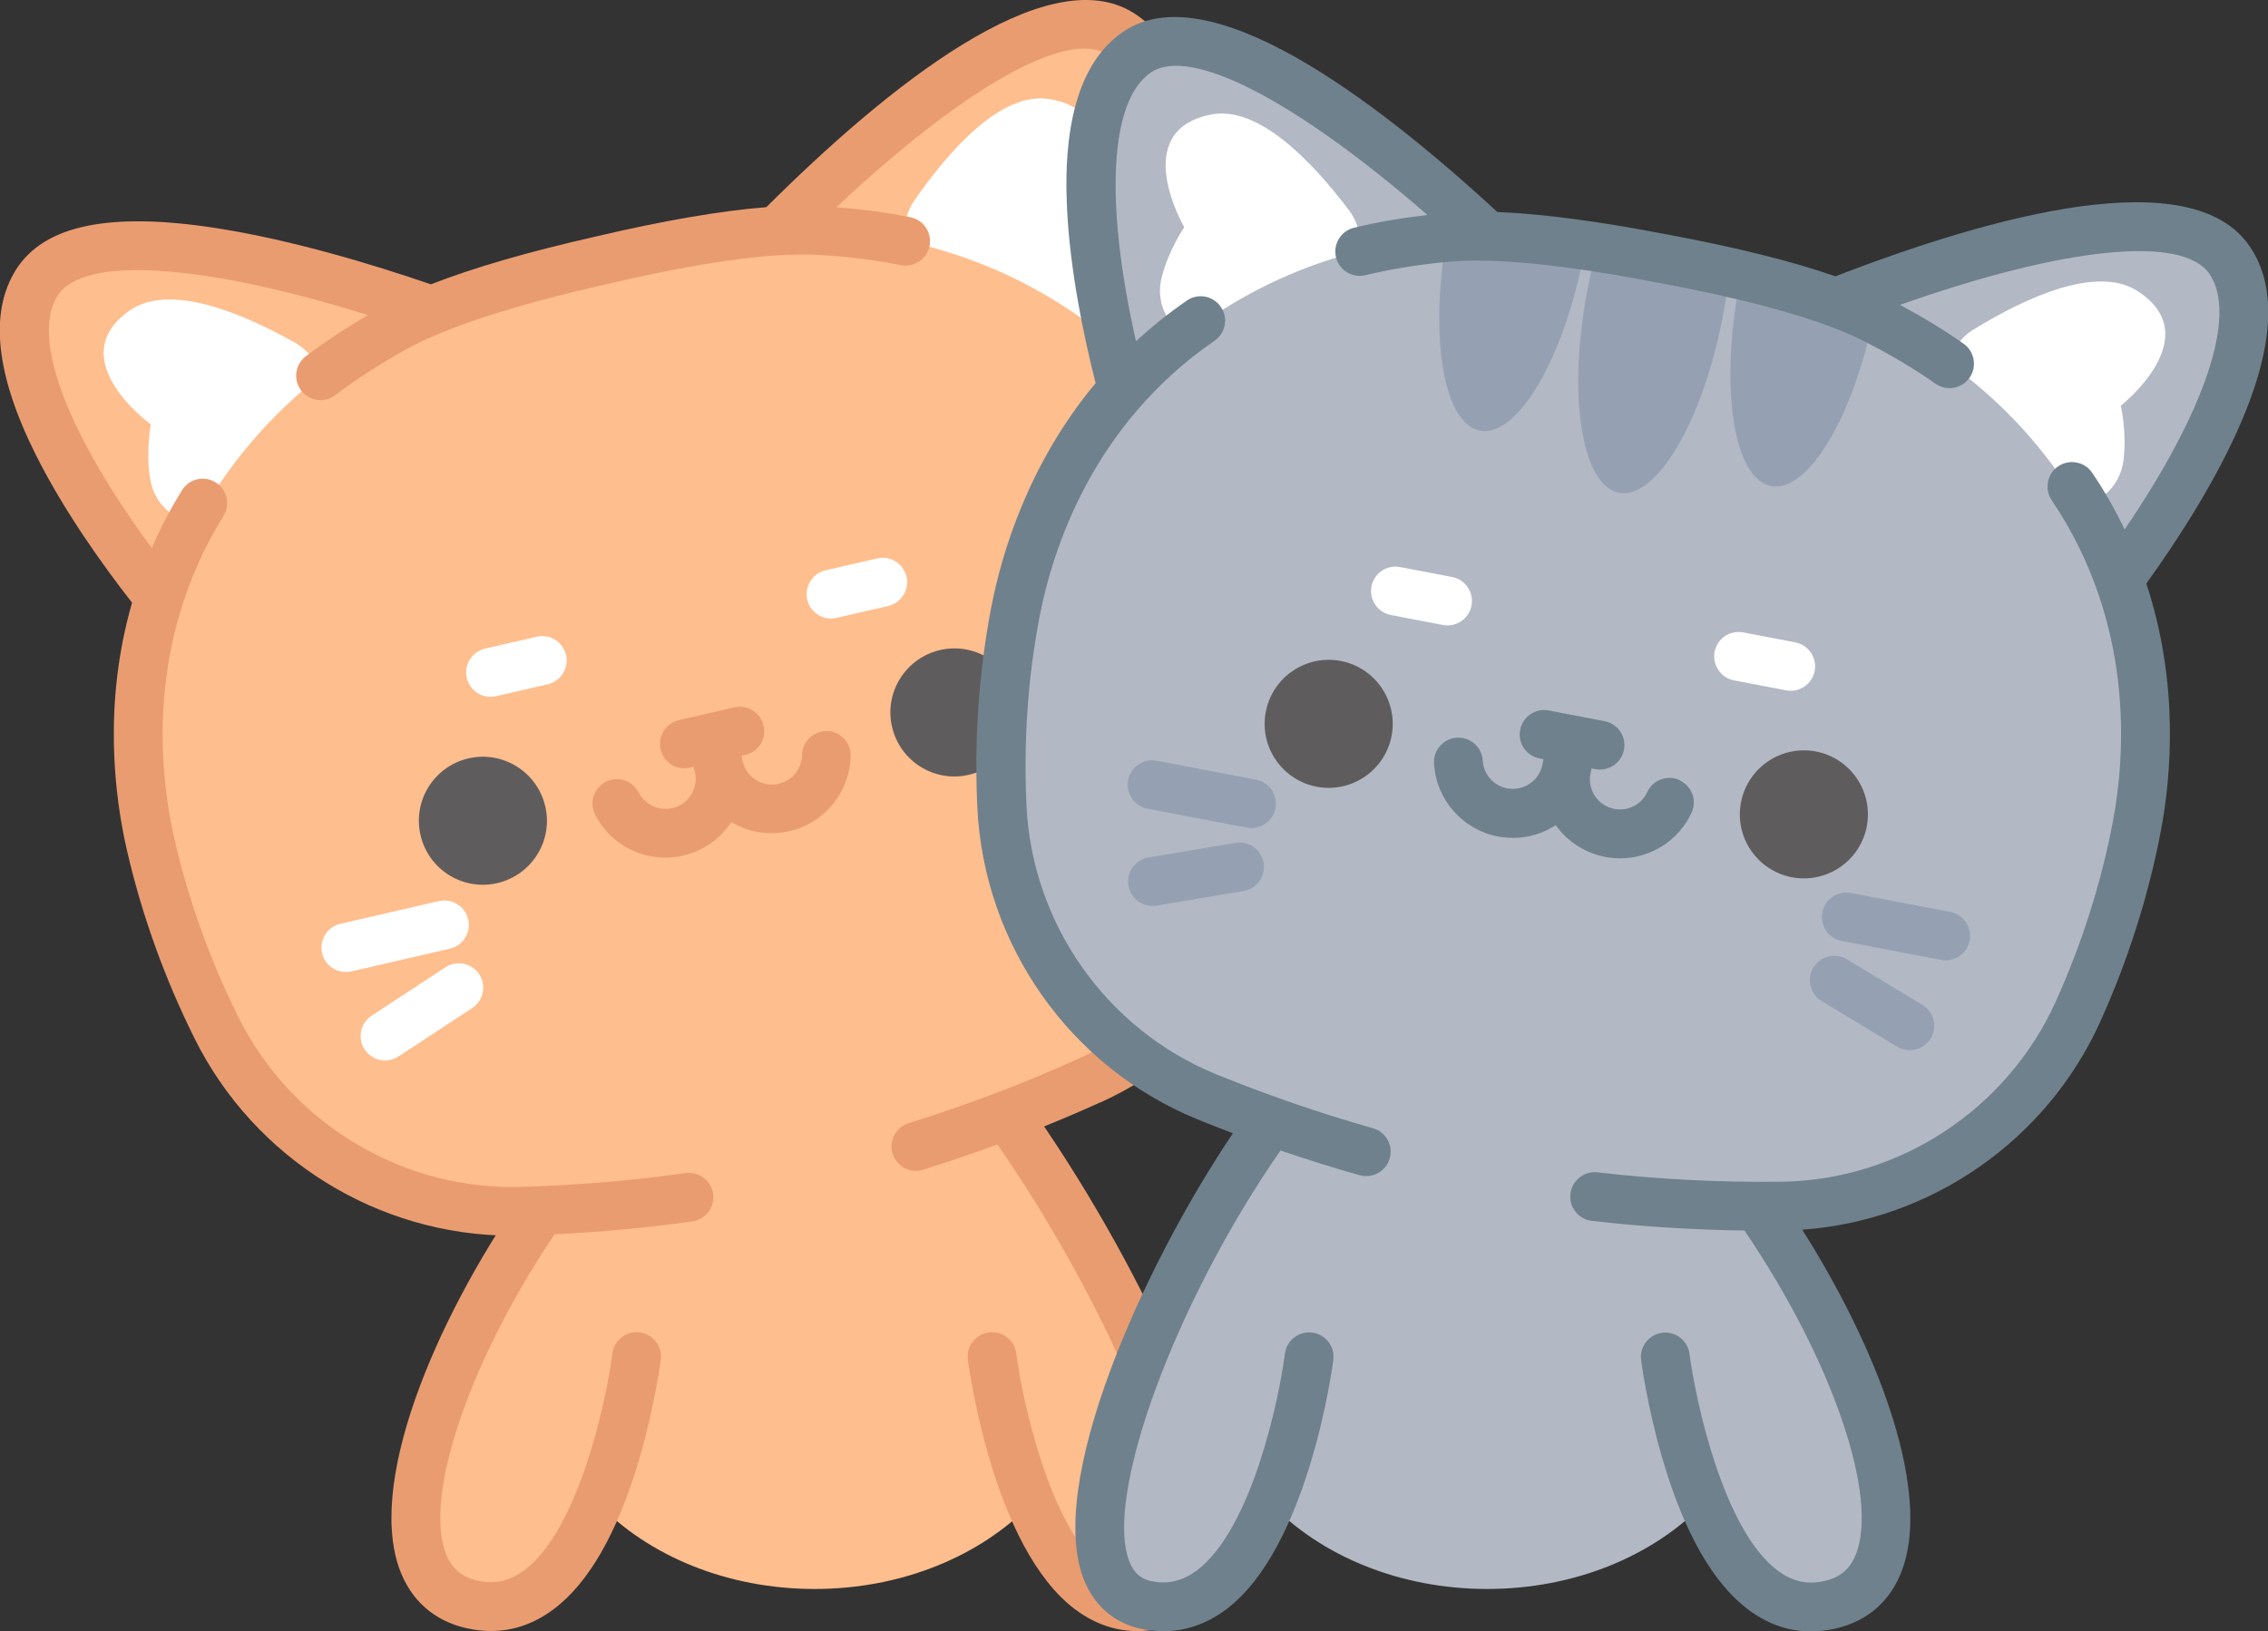 <?xml version="1.0" encoding="UTF-8"?>
<svg id="Capa_2" xmlns="http://www.w3.org/2000/svg" viewBox="0 0 220.69 158.72">
  <rect x="0" y="0" width="220.69" height="158.72" fill="#333333" stroke="none"/>
  <defs>
    <style>
      .cls-1 {
        fill: #5f5c5d;
      }

      .cls-2 {
        fill: #fff;
      }

      .cls-3 {
        fill: #6f818c;
      }

      .cls-4 {
        fill: #95a1b3;
      }

      .cls-5 {
        fill: #ea9c71;
      }

      .cls-6 {
        fill: #b2b8c4;
      }

      .cls-7 {
        fill: #ffbe8d;
      }
    </style>
  </defs>
  <g id="OBJECTS">
    <g>
      <g>
        <path class="cls-7" d="M106.15,105.1c11.41-5.18,18.7-16.46,18.82-28.99.06-6.42-.61-12.67-2.02-18.77-1.62-7.04-5.12-14.85-11.26-21.31,1.94-8.65,5.2-27.86-2.65-32.77-7.91-4.95-25.69,11.45-33.4,19.2-4.63.28-10.46,1.3-17.05,2.85-6.6,1.49-12.29,3.12-16.58,4.89-10.33-3.6-33.49-10.57-38.43-2.67-4.91,7.85,6.4,23.68,11.94,30.63-2.7,8.49-2.44,17.04-.82,24.09,1.4,6.09,3.53,12.01,6.39,17.76,5.58,11.22,17.07,18.18,29.6,17.85.67-.02,1.33-.05,1.99-.08-11.32,16.39-17.54,36.59-6.22,38.45,5.6.92,9.32-4.18,11.72-9.93,4.89,5.07,12.51,8.33,21.09,8.33s16.2-3.26,21.09-8.33c2.39,5.75,6.12,10.86,11.72,9.93,13.64-2.25,1.8-31.13-13.73-47.87,2.62-1.01,5.23-2.09,7.81-3.26Z"/>
        <path class="cls-2" d="M105.08,20.51s1.59,2.12,2.37,4.73c.73,2.41-.32,4.62-2.07,5.84-5.12-3.68-10.99-6.29-17.24-7.61-.25-1.34,0-2.77.86-4,3.43-4.94,8.45-10.58,13.1-9.83,8.09,1.32,2.99,10.87,2.99,10.87Z"/>
        <path class="cls-2" d="M14.67,41.31s-.5,2.6-.06,5.29c.4,2.49,2.31,4.01,4.42,4.35,2.99-5.54,7.13-10.46,12.18-14.38-.36-1.32-1.22-2.49-2.52-3.23-5.25-2.95-12.23-5.82-16.08-3.12-6.7,4.72,2.06,11.08,2.06,11.08Z"/>
        <path class="cls-5" d="M107.13,107.26c12.15-5.52,20.09-17.74,20.21-31.13.06-6.57-.64-13.07-2.08-19.32-1.21-5.28-4.13-13.87-10.99-21.49.99-4.65,2.06-11.02,2.13-17.05.1-8.69-1.95-14.42-6.11-17.02-8.46-5.29-23.96,7.19-35.72,18.91-4.43.35-9.96,1.3-16.52,2.84-6.59,1.49-11.98,3.05-16.12,4.67-5.59-1.92-13.47-4.31-20.81-5.46-10.44-1.63-16.84-.31-19.58,4.06-2.6,4.16-1.95,10.2,1.94,17.98,2.7,5.4,6.45,10.66,9.37,14.4-2.84,9.85-1.71,18.85-.49,24.13,1.44,6.25,3.65,12.41,6.58,18.29,5.83,11.73,17.89,19.18,30.89,19.18.3,0,.6,0,.89-.01,5.59-.15,11.19-.61,16.65-1.38,1.3-.18,2.2-1.38,2.02-2.68-.18-1.3-1.38-2.21-2.68-2.02-5.28.74-10.7,1.19-16.11,1.34-.26,0-.51.01-.77.01-11.21,0-21.61-6.43-26.64-16.55-2.76-5.55-4.84-11.34-6.2-17.24-1.49-6.49-2.86-19.21,4.76-31.51.69-1.12.35-2.58-.77-3.27-1.12-.69-2.58-.35-3.27.77-1.16,1.87-2.13,3.75-2.94,5.62C6.52,42.14,3.01,32.91,5.59,28.79c2.47-3.94,14.09-3.16,30.21,1.87-2.14,1.25-4.17,2.59-6.04,4.01-1.05.79-1.25,2.28-.46,3.33.47.62,1.18.94,1.89.94.5,0,1-.16,1.43-.48,2.11-1.6,4.45-3.11,6.93-4.48,3.96-2.17,10.53-4.31,19.56-6.34,8.99-2.11,15.84-3.07,20.35-2.84,2.84.15,5.6.48,8.2,1,1.28.26,2.54-.58,2.79-1.87.26-1.29-.58-2.54-1.87-2.79-2.3-.46-4.71-.78-7.19-.97,12.31-11.57,22.42-17.35,26.36-14.88,4.11,2.58,4.99,12.41,2.44,26.08-1.55-1.32,8.92,20.02,10.41,26.51,1.36,5.89,2.01,12.02,1.96,18.21-.11,11.56-6.95,22.1-17.43,26.85-5.46,2.48-11.08,4.61-16.71,6.36-1.25.39-1.95,1.72-1.57,2.97.32,1.02,1.25,1.67,2.27,1.67.23,0,.47-.03.7-.11,2.42-.75,4.83-1.57,7.23-2.46,10.06,14.48,19.24,34.62,16.57,41-.38.9-.97,1.35-1.99,1.52-1.49.25-2.84-.11-4.14-1.07-5.32-3.96-8.01-16.58-8.6-21.11-.17-1.3-1.36-2.22-2.66-2.05-1.3.17-2.22,1.36-2.05,2.66.1.75,2.44,18.34,10.47,24.32,1.87,1.39,3.9,2.09,6.05,2.09.56,0,1.13-.05,1.7-.14,2.65-.44,4.59-1.95,5.6-4.37,3.92-9.37-7.54-31.58-16.4-44.6,1.84-.75,3.67-1.53,5.48-2.35Z"/>
        <g>
          <path class="cls-1" d="M98.94,67.93c-.77-3.35-4.12-5.45-7.47-4.67s-5.45,4.12-4.67,7.47c.77,3.35,4.12,5.45,7.47,4.67,3.35-.77,5.45-4.12,4.68-7.47Z"/>
          <path class="cls-1" d="M53.06,78.48c-.77-3.35-4.12-5.45-7.47-4.68-3.35.77-5.45,4.12-4.67,7.47.77,3.35,4.12,5.45,7.47,4.67s5.45-4.12,4.67-7.47Z"/>
        </g>
        <g>
          <path class="cls-2" d="M33.65,94.59c-1.08,0-2.06-.74-2.31-1.84-.29-1.28.5-2.55,1.78-2.85l9.59-2.21c1.28-.29,2.55.5,2.85,1.78.29,1.28-.5,2.55-1.78,2.85l-9.59,2.21c-.18.04-.36.06-.53.06Z"/>
          <path class="cls-2" d="M37.47,103.2c-.77,0-1.53-.38-1.99-1.07-.72-1.1-.41-2.57.68-3.29l7.18-4.71c1.1-.72,2.57-.41,3.29.68.72,1.1.41,2.57-.68,3.29l-7.18,4.71c-.4.26-.85.39-1.3.39Z"/>
        </g>
        <g>
          <path class="cls-2" d="M80.86,60.19c-1.08,0-2.06-.74-2.31-1.84-.29-1.28.5-2.55,1.78-2.85l5.03-1.16c1.28-.29,2.55.5,2.85,1.78.29,1.28-.5,2.55-1.78,2.85l-5.03,1.16c-.18.04-.36.06-.53.06Z"/>
          <path class="cls-2" d="M47.73,67.81c-1.08,0-2.06-.74-2.31-1.84-.29-1.28.5-2.55,1.78-2.85l5.03-1.16c1.28-.29,2.55.5,2.85,1.78.29,1.28-.5,2.55-1.78,2.85l-5.03,1.16c-.18.04-.36.06-.53.06Z"/>
        </g>
        <path class="cls-5" d="M80.46,71.15c-1.32-.02-2.4,1.02-2.42,2.33-.03,1.34-.96,2.49-2.27,2.79-.76.18-1.55.04-2.21-.37-.66-.42-1.13-1.06-1.3-1.83l-.12-.51.38-.09c1.28-.29,2.08-1.57,1.78-2.85-.29-1.28-1.57-2.08-2.85-1.78l-5.39,1.24c-1.28.29-2.08,1.57-1.78,2.85.25,1.1,1.23,1.84,2.31,1.84.18,0,.36-.02.53-.06l.38-.09.12.51c.18.76.04,1.55-.37,2.21-.42.66-1.06,1.13-1.83,1.3-1.31.3-2.66-.32-3.27-1.52-.6-1.17-2.03-1.63-3.2-1.04-1.17.6-1.63,2.03-1.04,3.2,1.33,2.61,3.99,4.18,6.83,4.18.57,0,1.15-.06,1.73-.2,1.94-.45,3.6-1.6,4.69-3.26,1.71,1.02,3.71,1.33,5.65.88,3.44-.79,5.89-3.8,5.96-7.33.03-1.31-1.02-2.4-2.33-2.42Z"/>
      </g>
      <path class="cls-5" d="M47.77,158.72c-.56,0-1.13-.05-1.7-.14-3.31-.54-5.73-2.4-6.99-5.36-3.62-8.53,3.23-24.62,11.64-36.79.75-1.08,4.65,1.62,3.91,2.7-8.78,12.71-13.58,26.57-11.17,32.23.62,1.45,1.69,2.25,3.39,2.53,1.49.25,2.85-.11,4.15-1.07,5.32-3.96,8.01-16.58,8.59-21.11.17-1.3,1.36-2.22,2.66-2.05,1.3.17,2.22,1.36,2.05,2.66-.02.18-.6,4.56-2.1,9.68-2.1,7.14-4.91,12.06-8.37,14.63-1.87,1.39-3.9,2.09-6.06,2.09Z"/>
      <g>
        <path class="cls-6" d="M216.94,25.29c-5.24-7.71-28.13.14-38.31,4.12-4.36-1.61-10.1-3.02-16.75-4.25-6.64-1.3-12.5-2.09-17.15-2.2C136.73,15.51,118.33-.2,110.63,5.04c-7.66,5.21-3.68,24.26-1.4,32.84-5.89,6.68-9.09,14.62-10.45,21.72-1.17,6.14-1.61,12.42-1.3,18.83.59,12.52,8.31,23.52,19.91,28.26,2.41.98,4.83,1.89,7.27,2.74-15.04,16.87-26.11,44.6-12.76,46.8,5.6.92,9.32-4.18,11.72-9.93,4.89,5.07,12.51,8.33,21.09,8.33s16.2-3.26,21.09-8.33c2.39,5.75,6.12,10.86,11.72,9.93,11.42-1.88,4.98-22.43-6.53-38.9.77,0,1.54.01,2.32,0,12.53-.15,23.75-7.54,28.9-18.96,2.64-5.85,4.54-11.85,5.71-17.99,1.35-7.1,1.3-15.66-1.73-24.04,5.26-7.14,15.97-23.41,10.77-31.06Z"/>
        <g>
          <path class="cls-4" d="M167.64,30.8c-1.94,10.17-6.46,17.84-10.1,17.15-3.64-.69-5.03-9.49-3.09-19.66.27-1.39.58-2.74.93-4.02,4.33.62,8.62,1.44,12.87,2.46-.14,1.32-.34,2.69-.61,4.07Z"/>
          <g>
            <path class="cls-4" d="M154.11,24.76c-1.94,10.16-6.46,17.84-10.1,17.15-3.5-.67-4.92-8.88-3.29-18.57,2.38-.16,4.8-.13,7.24.08,2.09.19,4.18.42,6.26.7-.03.22-.07.43-.12.65Z"/>
            <path class="cls-4" d="M182.24,31.15c-2.03,9.66-6.38,16.82-9.9,16.15-3.64-.69-5.02-9.5-3.09-19.66.04-.22.08-.43.13-.64,2.33.57,4.66,1.22,6.98,1.92,2.04.61,4,1.37,5.88,2.23Z"/>
          </g>
        </g>
        <path class="cls-2" d="M206.37,39.49s.6,2.58.26,5.28c-.31,2.5-2.15,4.1-4.25,4.51-3.2-5.43-7.52-10.19-12.72-13.91.31-1.33,1.12-2.54,2.4-3.32,5.13-3.14,12-6.28,15.95-3.72,6.88,4.46-1.64,11.15-1.64,11.15Z"/>
        <path class="cls-2" d="M115.23,22.12s-1.5,2.18-2.18,4.82c-.63,2.44.49,4.6,2.29,5.76,4.97-3.87,10.74-6.71,16.94-8.26.2-1.35-.11-2.77-1.01-3.97-3.62-4.81-8.85-10.25-13.46-9.32-8.04,1.62-2.57,10.97-2.57,10.97Z"/>
        <path class="cls-3" d="M218.9,23.96c-5.61-8.25-24.82-3.06-40.3,2.93-4.19-1.46-9.64-2.82-16.26-4.05-6.63-1.29-12.2-2.03-16.64-2.21-12.2-11.25-28.17-23.15-36.41-17.54-4.05,2.76-5.89,8.56-5.46,17.24.3,6.03,1.61,12.35,2.78,16.95-6.56,7.87-9.15,16.57-10.17,21.89-1.2,6.3-1.65,12.83-1.34,19.39.63,13.38,9.02,25.29,21.38,30.35,1.16.47,2.32.93,3.49,1.37-8.94,13.29-18.26,34.3-14.46,43.54,1.1,2.66,3.17,4.32,6,4.78.58.09,1.14.14,1.7.14,2.15,0,4.18-.7,6.06-2.09,8.03-5.98,10.37-23.57,10.47-24.31.17-1.3-.75-2.49-2.05-2.66-1.3-.17-2.49.75-2.66,2.05-.58,4.52-3.26,17.14-8.59,21.11-1.3.97-2.66,1.32-4.15,1.08-1.2-.2-1.91-.77-2.37-1.9-2.59-6.3,4.48-25.4,14.68-40.06,2.56.87,5.12,1.68,7.69,2.4.22.06.43.09.65.09,1.04,0,1.99-.68,2.29-1.73.36-1.26-.38-2.58-1.64-2.93-5.13-1.45-10.27-3.22-15.28-5.26-10.65-4.36-17.89-14.63-18.43-26.17-.29-6.19.13-12.33,1.26-18.27,1.25-6.54,5.12-18.73,17.04-26.93,1.08-.74,1.36-2.22.61-3.3-.74-1.08-2.22-1.36-3.3-.61-1.81,1.25-3.46,2.58-4.95,3.96-3.07-13.57-2.57-23.43,1.45-26.16,3.84-2.61,14.16,2.78,26.91,13.87-2.46.28-4.86.69-7.14,1.24-1.28.31-2.06,1.59-1.76,2.86.3,1.28,1.59,2.06,2.86,1.76,2.58-.62,5.32-1.06,8.15-1.31,4.5-.4,11.38.3,20.46,2.07,9.08,1.69,15.73,3.57,19.77,5.59,2.54,1.28,4.93,2.69,7.1,4.21.41.29.89.43,1.36.43.75,0,1.49-.35,1.95-1.01.75-1.07.49-2.56-.58-3.31-1.92-1.35-4-2.61-6.19-3.78,15.92-5.63,27.51-6.85,30.12-3.01,2.73,4.01-.43,13.37-8.26,24.86-.88-1.84-1.92-3.68-3.15-5.5-.73-1.09-2.21-1.38-3.3-.65-1.09.73-1.38,2.21-.65,3.3,8.08,12.01,7.19,24.77,5.95,31.31-1.13,5.94-3,11.81-5.54,17.46-4.75,10.53-15.26,17.43-26.76,17.56-6,.07-12-.24-17.85-.91-1.3-.15-2.48.79-2.63,2.09-.15,1.3.79,2.48,2.09,2.63,4.88.56,9.86.87,14.85.94,8.53,12.56,13.16,26.01,10.79,31.63-.61,1.46-1.69,2.27-3.4,2.55-1.49.25-2.84-.11-4.14-1.07-5.32-3.96-8.01-16.58-8.6-21.11-.17-1.3-1.36-2.22-2.66-2.05-1.3.17-2.22,1.36-2.05,2.66.02.18.6,4.56,2.1,9.68,2.1,7.14,4.92,12.06,8.37,14.63,1.87,1.39,3.9,2.09,6.05,2.09.56,0,1.13-.05,1.7-.14,3.33-.55,5.75-2.41,7-5.39,2.1-4.97.42-12.04-1.36-17.09-1.84-5.24-4.7-10.97-8.18-16.47,12.54-.9,23.78-8.68,29.01-20.27,2.7-5.99,4.68-12.22,5.88-18.52,1.01-5.32,1.8-14.36-1.41-24.1,2.78-3.85,6.32-9.25,8.81-14.75,3.59-7.92,4.02-13.99,1.26-18.04Z"/>
        <g>
          <path class="cls-1" d="M181.65,80.42c.64-3.38-1.57-6.64-4.95-7.29-3.38-.64-6.64,1.57-7.29,4.95s1.57,6.64,4.95,7.29c3.38.64,6.64-1.57,7.29-4.95Z"/>
          <path class="cls-1" d="M135.41,71.61c.64-3.38-1.57-6.64-4.95-7.29-3.38-.64-6.64,1.57-7.29,4.95s1.57,6.64,4.95,7.29c3.38.64,6.64-1.57,7.29-4.95Z"/>
        </g>
        <g>
          <g>
            <path class="cls-4" d="M189.33,93.45c-.15,0-.3-.01-.45-.04l-9.67-1.84c-1.29-.25-2.13-1.49-1.89-2.78.25-1.29,1.49-2.13,2.78-1.89l9.67,1.84c1.29.25,2.13,1.49,1.89,2.78-.22,1.14-1.21,1.93-2.33,1.93Z"/>
            <path class="cls-4" d="M185.84,102.2c-.42,0-.84-.11-1.23-.34l-7.35-4.44c-1.12-.68-1.48-2.14-.81-3.26.68-1.12,2.14-1.48,3.26-.81l7.35,4.44c1.12.68,1.48,2.14.81,3.26-.45.74-1.23,1.15-2.04,1.15Z"/>
          </g>
          <g>
            <path class="cls-4" d="M121.78,80.58c-.15,0-.3-.01-.45-.04l-9.67-1.84c-1.29-.25-2.13-1.49-1.89-2.78.25-1.29,1.49-2.13,2.78-1.89l9.67,1.84c1.29.25,2.13,1.49,1.89,2.78-.22,1.14-1.21,1.93-2.33,1.93Z"/>
            <path class="cls-4" d="M112.14,88.16c-1.14,0-2.14-.82-2.34-1.98-.22-1.29.66-2.52,1.95-2.74l8.47-1.42c1.29-.22,2.52.66,2.74,1.95.22,1.29-.66,2.52-1.95,2.74l-8.47,1.42c-.13.02-.27.03-.4.03Z"/>
          </g>
        </g>
        <g>
          <path class="cls-2" d="M174.25,67.22c-.15,0-.3-.01-.45-.04l-5.07-.97c-1.29-.25-2.13-1.49-1.89-2.78.25-1.29,1.49-2.13,2.78-1.89l5.07.97c1.29.25,2.13,1.49,1.89,2.78-.22,1.14-1.21,1.93-2.33,1.93Z"/>
          <path class="cls-2" d="M140.86,60.86c-.15,0-.3-.01-.45-.04l-5.07-.97c-1.29-.25-2.13-1.49-1.89-2.78.25-1.29,1.49-2.13,2.78-1.89l5.07.97c1.29.25,2.13,1.49,1.89,2.78-.22,1.14-1.21,1.93-2.33,1.93Z"/>
        </g>
        <path class="cls-3" d="M163.44,75.92c-1.19-.55-2.6-.03-3.15,1.16-.56,1.22-1.88,1.89-3.2,1.64-1.59-.3-2.64-1.84-2.33-3.43l.1-.51.38.07c.15.03.3.04.45.04,1.12,0,2.11-.79,2.33-1.93.25-1.29-.6-2.53-1.89-2.78l-5.43-1.04c-1.29-.25-2.53.6-2.78,1.89-.25,1.29.6,2.53,1.89,2.78l.38.07-.1.51c-.15.77-.58,1.43-1.23,1.87-.65.44-1.43.6-2.2.46-1.32-.25-2.3-1.36-2.38-2.7-.08-1.31-1.2-2.31-2.51-2.23-1.31.08-2.31,1.2-2.23,2.51.2,3.52,2.77,6.44,6.23,7.1,1.96.37,3.95-.02,5.61-1.1,1.11,1.55,2.79,2.7,4.81,3.09.48.09.97.14,1.45.14,2.95,0,5.68-1.7,6.96-4.44.55-1.19.03-2.6-1.16-3.15Z"/>
      </g>
    </g>
  </g>
</svg>